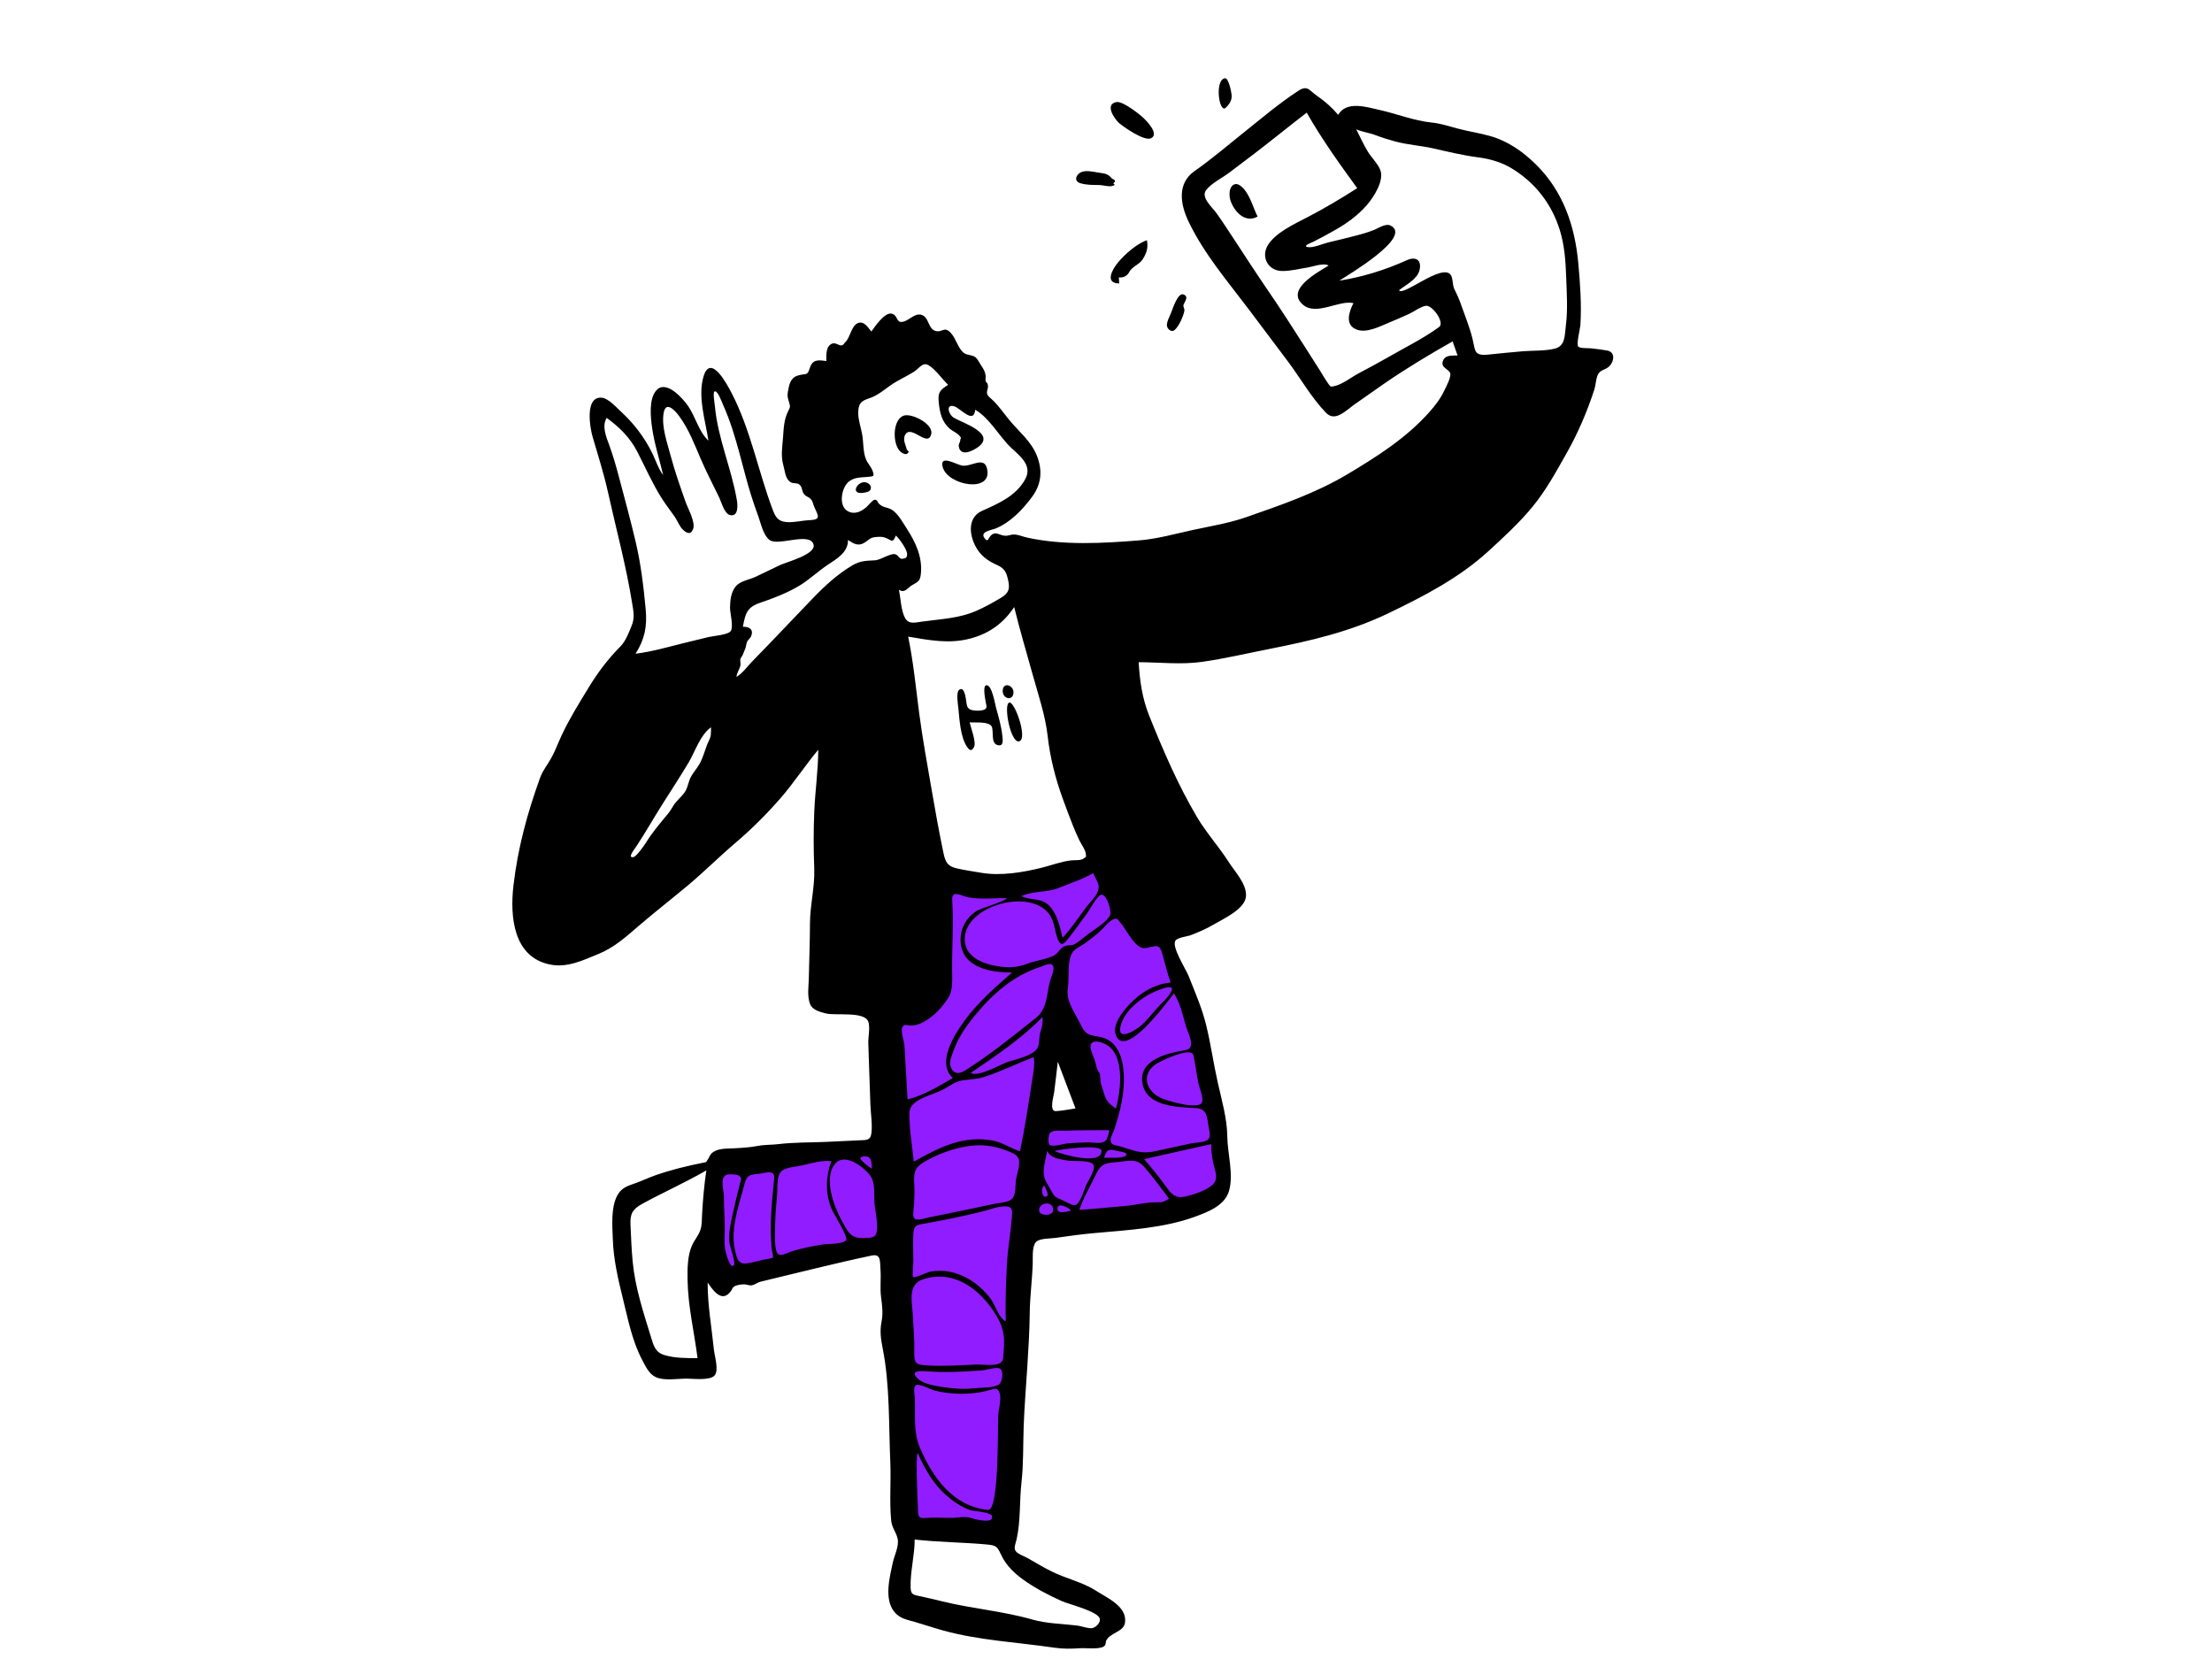 <svg xmlns="http://www.w3.org/2000/svg" xmlns:xlink="http://www.w3.org/1999/xlink" width="1024" height="768" version="1.1"><rect id="backgroundrect" width="100%" height="100%" x="0" y="0" fill="none" stroke="none"/>
    <!-- Generator: Sketch 57.1 (83088) - https://sketch.com -->
    <title>Character/selfie</title>
    <desc>Created with Sketch.</desc>
    
<g class="currentLayer" style=""><title>Layer 1</title>
        <path d="M510.379,398.218 L510.533,398.237 C512.768,398.669 516.472,405.062 517.99,406.88 C522.88,412.74 527.771,418.6 532.662,424.461 C534.619,426.806 537.442,429.269 538.836,431.983 C539.91,434.072 540.277,436.951 540.918,439.189 C548.871,466.992 556.649,494.974 562.442,523.319 C563.689,529.42 564.872,535.564 565.566,541.757 C565.907,544.818 566.806,549.316 565.474,552.274 C563.97,555.608 559.134,556.994 555.992,558.028 C549.88,560.039 543.48,561.237 537.148,562.312 C521.891,564.902 506.444,566.406 491.024,567.623 C486.313,567.995 481.464,567.988 476.783,568.622 C474.548,568.924 475.218,568.323 474.513,569.825 C473.532,571.913 474.183,576.27 474.067,578.547 C473.792,583.902 473.518,589.256 473.244,594.612 L473.244,594.612 L471,638.432 C470.241,653.241 469.484,668.049 468.724,682.858 C468.437,688.469 468.15,694.081 467.863,699.692 C467.71,702.691 468.167,706.564 467.362,709.467 C466.754,711.663 467.754,711.016 465.062,711.146 C458.826,711.447 452.364,710.693 446.126,710.469 C439.052,710.216 431.976,709.963 424.9,709.71 C422.879,709.638 420.621,710.211 419.807,708.762 C418.816,706.998 419.57,702.147 419.501,700.178 C419.304,694.688 419.108,689.198 418.911,683.708 C418.372,668.638 417.834,653.569 417.295,638.499 C416.559,617.947 415.823,597.394 415.088,576.841 C407.22,578.425 399.352,580.008 391.483,581.591 C379.857,583.931 368.23,586.271 356.603,588.61 C351.271,589.683 344.938,592.132 339.432,591.342 C333.963,590.557 331.702,588.221 331.395,583.03 C331.065,577.465 331.194,571.856 331.268,566.286 C331.391,557.176 331.653,548.067 331.997,538.962 C347.531,537.563 363.066,536.164 378.601,534.764 C386.872,534.019 395.145,533.274 403.415,532.529 C405.293,532.36 409.92,532.722 410.758,531.307 C412.061,529.107 410.611,521.874 410.572,519.386 L410.572,519.386 L410.201,495.864 L410.201,495.864 L408.843,409.318 C412.563,409.44 416.282,409.551 420.001,409.656 C436.182,410.112 452.443,410.774 468.629,410.276 C476.746,410.027 484.437,407.837 492.1,405.253 C496.175,403.88 500.208,402.384 504.209,400.811 C505.468,400.317 509.174,397.974 510.533,398.237 zM488.594,478.752 L480.328,519.184 L508.615,517.309 L488.594,478.752 z" id="Accent" fill="#911cff" class="" fill-opacity="1"/>
        <g id="Ink" fill="#000000" class="">
            <path d="M724.869,150.846 C724.291,155.343 724.703,160.246 719.626,161.432 C714.928,162.53 709.773,162.222 704.983,162.606 C699.6,163.039 694.233,163.63 688.861,164.162 C682.089,164.833 683.055,162.23 681.574,156.446 C680.221,151.165 678.062,145.893 676.266,140.742 C675.431,138.348 674.434,136.145 673.296,133.889 C672.265,131.846 672.755,129.068 671.644,127.351 C667.852,121.494 649.36,137.511 647.642,134.354 C650.771,131.918 656.187,129.193 657.146,125.024 C658.275,120.125 655.162,118.662 651.25,120.453 C641.625,124.863 630.516,128.31 620.019,129.917 C623.414,127.647 654.121,109.76 643.815,104.454 C641.493,103.259 638.391,105.509 636.296,106.361 C632.971,107.713 629.499,108.619 626.029,109.505 C622.372,110.438 618.706,111.336 615.029,112.185 C612.45,112.78 607.853,114.895 605.34,114.373 C602.789,113.843 607.309,112.259 608.048,111.886 C611.275,110.261 614.45,108.514 617.599,106.745 C623.187,103.607 628.349,99.971 632.599,95.119 C635.806,91.457 641.102,83.461 638.869,78.398 C637.575,75.464 634.74,72.751 633.074,69.971 C631.129,66.723 629.559,63.262 627.87,59.879 C630.697,61.122 633.87,61.44 636.756,62.556 C639.642,63.672 642.573,64.576 645.575,65.406 C651.599,67.07 657.604,67.366 663.573,68.716 C670.33,70.244 677.37,71.953 684.235,72.836 C690.212,73.603 695.586,75.239 700.707,78.498 C711.165,85.155 718.42,94.717 722.089,106.543 C724.239,113.471 724.762,120.699 725.015,127.907 C725.282,135.506 725.843,143.28 724.869,150.846 M666.177,151.406 C658.874,156.729 650.361,160.889 642.524,165.418 C638.039,168.008 633.459,170.43 628.885,172.858 C625.639,174.582 621.695,177.753 618.122,178.637 C615.861,179.196 616.03,179.239 614.599,177.178 C613.232,175.21 612.038,173.091 610.759,171.064 C608.399,167.327 606.018,163.604 603.636,159.881 C598.297,151.536 592.968,143.192 587.358,135.024 C581.73,126.828 576.332,118.482 570.88,110.169 C568.346,106.305 565.827,102.426 563.139,98.667 C561.085,95.798 555.821,91.421 558.321,88.042 C560.643,84.903 565.933,82.296 569.061,79.921 C572.885,77.02 576.731,74.15 580.544,71.234 C588.741,64.967 596.723,58.428 604.913,52.153 C611.863,64.343 620.04,75.772 628.287,87.105 C620.829,91.865 613.295,96.389 605.435,100.463 C599.631,103.473 590.75,107.539 587.084,113.247 C583.472,118.869 587.019,125.354 593.458,125.458 C597.308,125.519 601.146,124.499 604.921,123.917 C607.645,123.496 612.621,121.532 615.078,122.916 C610.662,125.734 594.64,133.946 603.277,141.145 C609.45,146.291 619.886,138.781 626.555,140.327 C624.522,144.228 622.409,150.45 628.051,152.571 C632.746,154.338 638.891,151.046 643.117,149.301 C646.17,148.04 649.204,146.736 652.206,145.36 C654.593,144.265 657.452,142.047 660.003,141.574 C662.98,141.022 669.04,149.317 666.177,151.406 M530.416,438.905 C534.594,438.142 536.74,436.415 538.056,441.488 C539.235,446.032 540.403,450.409 541.922,454.869 C535.395,455.433 529.638,458.549 524.878,462.933 C521.489,466.057 514.748,473.512 516.42,478.742 C520.479,491.453 540.984,462.938 543.421,459.891 C546.404,464.251 547.501,469.958 548.983,474.944 C550.039,478.492 553.955,485.294 548.778,486.156 C541.51,487.368 527.875,490.074 528.737,500.367 C529.755,512.517 545.211,512.448 553.881,512.994 C558.77,513.301 558.793,517.218 559.489,521.602 C559.8,523.563 560.773,526.212 559.108,527.647 C557.63,528.921 553.103,528.957 551.18,529.369 C545.572,530.573 539.967,531.8 534.36,533.003 C527.994,534.369 524.628,532.456 518.677,530.713 C516.474,530.067 514.261,530.339 514.099,527.873 C513.999,526.359 515.481,524.019 515.966,522.521 C517.886,516.598 519.522,510.5 520.073,504.28 C520.877,495.242 519.873,481.691 508.745,479.928 C503.45,479.088 502.432,478.815 500.042,473.846 C497.457,468.473 493.352,463.497 494.345,457.307 C495.062,452.822 493.851,444.335 496.714,440.615 C498.037,438.895 500.617,437.869 502.378,436.607 C504.622,434.997 506.783,433.274 508.874,431.472 C510.633,429.957 512.777,426.995 514.772,425.901 C517.208,424.563 517.282,425.475 519.032,427.565 C521.615,430.65 525.721,439.762 530.416,438.905 M542.226,458.984 C540.778,461.907 537.431,464.624 535.3,467.063 C533.156,469.517 531.127,472.11 528.735,474.334 C526.103,476.783 516.755,482.695 518.814,474.736 C520.417,468.546 526.414,463.532 531.693,460.443 C532.715,459.844 544.676,454.039 542.226,458.984 M552.453,488.455 C553.38,492.598 553.879,496.869 554.67,501.043 C555.075,503.176 557.319,508.33 556.404,510.382 C554.855,513.86 540.907,509.743 538.016,508.546 C531.133,505.697 527.974,498.383 534.321,493.174 C536.728,491.201 551.526,484.313 552.453,488.455 M561.597,538.218 C562.374,542.174 564.646,545.841 560.889,548.831 C557.77,551.314 552.659,553.008 548.815,553.892 C543.575,555.096 541.891,552.161 539.117,548.385 C536.136,544.324 532.961,540.401 529.668,536.589 C540.011,534.274 550.353,531.958 560.698,529.642 C560.691,532.524 561.041,535.394 561.597,538.218 M536.813,556.576 C531.419,556.297 525.616,557.92 520.145,558.348 C513.313,558.881 506.501,559.657 499.663,560.115 C501.415,554.526 504.561,549.541 507.023,544.262 C509.492,538.963 511.226,538.39 516.906,537.982 C522.17,537.603 525.883,535.791 529.767,540.257 C533.809,544.901 537.469,549.948 541.159,554.871 C539.904,555.711 538.404,556.659 536.813,556.576 M498.256,557.717 C496.925,558.686 492.821,555.93 491.438,555.396 C488.748,554.357 488.151,554.022 486.747,551.398 C485.541,549.141 483.621,546.577 483.244,544.001 C482.745,540.607 484.247,536.136 484.794,532.763 C486.251,536.275 491.031,536.683 494.262,537.257 C496.705,537.692 503.943,536.999 505.785,538.739 C507.82,540.661 504.074,546.022 503.097,548.041 C501.932,550.451 500.493,556.087 498.256,557.717 M495.648,560.502 C494.047,560.761 489.437,562.354 489.529,559.429 C489.633,556.087 495.975,559.692 495.648,560.502 M487.526,560.327 C487.233,563.141 481.179,562.907 481.04,560.432 C480.804,556.249 487.991,555.833 487.526,560.327 M480.602,484.447 C479.055,488.856 469.626,490.433 466.005,491.791 C462.698,493.03 452.82,498.753 449.41,496.677 C460.952,488.744 472.779,480.971 482.559,470.842 C482.959,473.344 482.349,475.434 481.611,477.802 C480.946,479.94 481.288,482.494 480.602,484.447 M477.732,500.524 C476.071,511.324 474.441,522.265 472.194,532.957 C467.911,531.649 464.379,528.996 459.879,528.072 C455.773,527.229 451.532,527.208 447.392,527.824 C438.569,529.136 430.704,533.5 423.007,537.753 C422.296,530.347 420.824,522.421 420.998,514.989 C421.142,508.815 431.707,506.988 436.499,504.437 C439.398,502.894 442.019,500.724 445.322,500.186 C448.721,499.632 452.001,499.649 455.358,498.613 C463.296,496.164 470.766,492.281 478.543,489.387 C479.179,493.094 478.295,496.871 477.732,500.524 M470.315,546.23 C469.962,548.684 470.407,553.065 468.536,554.936 C466.775,556.699 463.012,556.756 460.689,557.234 C453.612,558.69 446.542,560.16 439.476,561.662 C436.314,562.334 433.152,562.976 429.977,563.576 C428.463,563.862 424.665,565.314 423.39,564.109 C422.18,562.965 423.081,559.31 423.146,557.776 C423.277,554.713 423.45,551.64 423.257,548.576 C422.889,542.698 423.216,540.447 428.687,537.407 C434.499,534.175 440.501,531.963 447.043,530.766 C453.666,529.553 459.976,530.217 466.281,532.759 C468.035,533.466 470.666,534.338 471.483,536.229 C472.593,538.803 470.689,543.621 470.315,546.23 M462.348,640.975 C459.754,642.602 454.109,642.324 451.129,642.655 C446.318,643.186 441.476,642.883 436.696,642.14 C433.098,641.582 427.728,640.809 424.971,638.282 C421.052,634.693 425.574,634.529 428.572,634.781 C437.29,635.514 446.117,635.002 454.826,634.372 C456.522,634.249 461.079,632.761 462.714,633.458 C464.805,634.348 464.164,639.836 462.348,640.975 M457.405,698.979 C441.163,697.401 431.747,683.951 425.857,670.202 C422.695,662.821 423.835,655.075 423.523,647.269 C423.467,645.844 422.571,642.305 424.037,641.24 C425.414,640.239 430.986,643.333 432.493,643.702 C440.218,645.596 448.762,645.777 456.504,643.938 C459.858,643.141 461.736,641.66 462.802,644.984 C463.66,647.661 462.252,652.593 462.098,655.399 C461.833,660.251 462.593,699.482 457.405,698.979 M424.959,698.994 C424.897,696.638 423.709,672.831 424.862,672.759 C428.288,680.151 431.808,686.763 438.046,692.201 C441.233,694.981 444.816,697.485 448.801,698.976 C450.298,699.536 458.782,699.962 459.198,701.819 C459.925,705.07 454.134,703.758 452.416,703.494 C451.037,703.281 449.797,702.693 448.445,702.448 C445.868,701.981 443.434,702.609 440.847,702.661 C436.916,702.741 433.055,702.329 429.122,702.669 C425.527,702.979 425.055,702.566 424.959,698.994 M427.357,592.211 C441.261,587.717 452.881,596.228 460.219,607.368 C464.403,613.721 465.339,618.163 464.607,625.685 C464.345,628.378 464.829,630.201 462.353,631.298 C459.903,632.385 454.336,631.579 451.684,631.703 C444.059,632.059 436.463,632.533 428.838,632.08 C423.885,631.787 423.186,630.948 423.271,626.14 C423.374,620.352 422.892,614.591 422.565,608.794 C422.21,602.522 420.057,594.57 427.357,592.211 M422.807,583.875 C422.815,579.623 422.56,575.259 422.82,571.014 C423.079,566.804 424.87,567.012 428.844,566.294 C437.45,564.738 446.044,562.997 454.534,560.888 C457.892,560.054 461.686,558.454 465.184,558.44 C468.855,558.427 468.66,560.314 468.415,563.564 C467.871,570.763 466.552,577.856 466.151,585.018 C465.718,592.746 465.491,600.575 465.526,608.312 C465.538,610.924 466.173,612.858 463.946,610.414 C461.717,607.966 460.626,604.064 458.635,601.313 C454.558,595.678 448.498,591.146 441.774,589.237 C438.056,588.182 434.145,587.999 430.354,588.763 C429.204,588.995 423.443,591.744 422.71,591.201 C422.214,590.833 422.806,584.047 422.807,583.875 M473.673,731.26 C479.188,735.209 485.295,738.4 491.477,741.17 C494.956,742.728 508.726,746.008 509.165,749.516 C509.4,751.388 507.118,753.485 505.623,753.706 C503.727,753.987 500.603,752.749 498.672,752.514 C491.649,751.662 484.641,751.656 477.788,749.702 C464.107,745.797 449.923,744.697 436.1,741.293 C432.811,740.484 429.515,739.725 426.209,738.991 C423.069,738.294 421.662,738.414 421.551,735.058 C421.307,727.693 423.419,720.148 423.436,712.692 C434.619,713.968 445.84,713.952 457.053,715.002 C461.858,715.452 461.746,716.363 463.852,720.561 C466.038,724.917 469.756,728.455 473.673,731.26 M419.148,491.986 C419.007,489.26 418.896,486.526 418.65,483.807 C418.484,481.98 416.815,476.875 417.756,475.452 C418.874,473.763 420,474.794 422,474.747 C424.636,474.684 426.844,473.624 429.018,472.237 C433.135,469.611 436.196,466.154 438.868,462.12 C441.219,458.569 440.781,453.718 440.753,449.467 C440.678,438.473 441.479,427.75 440.808,416.707 C440.5,411.635 444.83,414.746 448.326,415.403 C454.045,416.477 460.261,415.733 466.073,415.747 C465.857,417.099 453.972,420.456 452.052,421.733 C447.136,425.002 444.27,430.232 444.718,436.195 C445.62,448.191 458.832,450.196 468.485,450.219 C460.476,457.302 452.61,464.053 446.315,472.79 C441.674,479.232 433.499,491.932 441.087,499.059 C434.379,502.868 427.732,507.106 420.146,508.939 C419.806,503.289 419.442,497.639 419.148,491.986 M416.103,273.007 C418.834,274.761 419.982,272.281 422.06,270.997 C424.987,269.188 425.956,269.365 426.327,265.324 C427.014,257.829 423.861,251.045 419.902,244.911 C418.103,242.123 416.308,238.803 413.768,236.624 C411.453,234.637 409.112,235.321 406.967,233.267 C406.125,232.46 406.305,231.32 404.913,231.352 C403.996,231.374 401.768,234.214 401.011,234.841 C398.619,236.821 395.693,238.328 392.559,236.695 C387.995,234.319 389.46,225.693 393.005,222.899 C395.735,220.747 398.961,221.08 402.068,220.733 C404.398,220.473 404.883,220.574 403.925,217.908 C403.253,216.04 401.704,214.583 400.939,212.756 C399.469,209.249 399.789,204.987 399.154,201.275 C398.584,197.949 397.25,194.352 397.298,190.974 C397.362,186.673 398.767,185.556 402.493,184.35 C406.103,183.182 409.093,180.607 412.168,178.444 C415.648,175.995 419.46,174.378 423.037,172.142 C425.465,170.623 427.032,167.553 429.702,168.987 C432.875,170.691 436.23,175.624 438.928,178.144 C434.98,180.65 434.062,181.746 434.606,186.652 C435.105,191.149 436.021,195.157 439.459,198.29 C440.78,199.494 443.243,200.458 444.267,201.846 C445.461,203.463 444.685,202.038 444.534,203.863 C444.454,204.848 443.675,205.492 443.844,206.63 C444.602,211.684 450.408,208.701 452.801,206.945 C461.35,200.672 445.387,195.69 441.596,193.405 C438.978,191.826 437.683,186.786 441.831,188.125 C444.591,189.015 450.824,196.566 451.457,189.684 C458.299,193.658 462.522,202.102 468.259,207.441 C472.396,211.292 477.954,215.563 474.669,221.712 C470.485,229.551 462.187,233.109 454.611,236.492 C447.263,239.772 448.789,249.054 452.716,254.736 C454.987,258.021 457.962,259.945 461.542,261.541 C465.198,263.172 465.958,265.088 466.756,268.871 C467.643,273.068 466.701,274.759 463.067,276.927 C459.519,279.045 455.81,281.096 452.022,282.753 C443.831,286.338 435.334,286.564 426.622,287.785 C423.569,288.213 420.641,289.105 418.975,286.078 C417.102,282.671 416.964,276.805 416.103,273.007 M414.786,256.705 C412.736,255.625 407.787,259.213 405.195,259.371 C401.002,259.625 398.25,259.529 394.528,261.753 C387.492,265.957 381.654,271.37 376.012,277.239 C369.658,283.85 363.34,290.496 357.007,297.127 C354.136,300.13 351.251,303.118 348.336,306.076 C346.038,308.408 343.791,311.687 340.947,313.351 C341.095,311.375 342.307,309.976 342.737,308.144 C342.987,307.073 342.55,306.164 342.712,305.138 C342.765,304.805 343.659,303.648 343.795,303.268 C344.158,302.266 344.602,301.276 345.033,300.236 C345.435,299.264 345.376,298.257 345.784,297.243 C346.203,296.197 347.352,295.505 347.75,294.475 C348.918,291.46 346.985,290.062 343.894,290.133 C345.103,284.101 345.632,281.15 351.939,279.023 C357.965,276.991 363.852,274.709 369.387,271.533 C374.302,268.714 378.402,264.65 383.127,261.508 C387.357,258.694 392.623,255.746 392.579,249.976 C394.977,251.603 397.225,252.972 399.968,251.353 C402.284,249.985 402.591,248.884 405.268,248.626 C407.453,248.417 408.807,248.361 410.757,249.322 C413.052,250.452 413.365,251.238 414.702,247.911 C416.221,249.189 420.06,254.514 419.932,256.622 C419.862,257.783 419.686,258.307 418.247,258.613 C416.207,259.047 416.286,257.495 414.786,256.705 M405.226,571.86 C404.228,573.389 400.022,573.107 398.398,573.087 C393.447,573.022 391.716,568.867 389.544,564.852 C386.119,558.522 381.001,545.372 386.619,538.728 C391.054,533.485 399.691,540.091 402.717,544.051 C405.329,547.473 404.553,552.604 404.796,556.71 C405.001,560.17 407.197,568.843 405.226,571.86 M391.7,574.153 C389.72,576.132 383.296,575.713 380.673,576.139 C375.992,576.896 371.337,577.807 366.795,579.19 C363.414,580.219 360.072,582.988 359.181,578.275 C358.432,574.313 358.805,569.56 358.876,565.561 C358.953,561.246 359.405,556.986 359.78,552.691 C360.034,549.786 359.398,544.442 361.77,542.213 C363.813,540.291 368.782,540.106 371.435,539.469 C375.792,538.425 380.344,537.052 384.872,537.52 C382.23,544.691 382.006,552.212 384.839,559.358 C385.647,561.398 392.922,572.93 391.7,574.153 M358.406,545.584 C357.302,556.371 356.192,567.226 357.255,578.068 C357.319,578.714 358.092,581.676 357.756,582.14 C357.409,582.62 354.659,582.868 354.035,583.015 C351.556,583.603 349.08,584.227 346.585,584.749 C341.729,585.764 341.095,582.696 340.142,578.195 C338.101,568.552 342.058,558.097 344.456,548.836 C345.624,544.326 346.489,543.807 350.924,543.432 C354.01,543.173 358.875,541 358.406,545.584 M339.654,585.829 C337.798,587.517 335.943,579.553 335.779,578.741 C335.131,575.518 335.492,572.249 335.501,568.976 C335.517,563.863 335.126,558.773 335.118,553.684 C335.114,550.931 333.051,545.304 336.309,543.848 C337.265,543.42 341.062,543.598 341.923,544.16 C343.713,545.329 343.008,546.086 342.477,548.119 C341.29,552.683 340.263,557.268 339.229,561.869 C338.215,566.381 337.214,570.721 337.697,575.38 C337.856,576.921 340.836,584.753 339.654,585.829 M398.838,535.567 C403.362,534.292 403.604,537.758 403.596,541.076 C402.907,540.547 396.478,536.232 398.838,535.567 M338.325,292.069 C337.216,293.895 330.195,294.394 328.189,294.875 C324.242,295.82 320.293,296.759 316.356,297.744 C308.981,299.588 301.787,301.669 294.226,302.633 C298.378,295.986 299.67,290.246 298.897,281.95 C297.923,271.477 296.684,261.109 294.273,250.857 C291.896,240.747 289.144,230.705 286.493,220.663 C285.191,215.729 283.783,210.89 282.051,206.089 C280.663,202.242 278.494,197.398 280.851,193.454 C286.831,197.817 291.628,202.518 295.039,209.146 C298.693,216.251 301.884,223.545 306.125,230.343 C308.064,233.451 310.329,236.285 312.403,239.293 C313.637,241.084 314.536,243.666 316.108,245.176 C317.92,246.916 319.852,247.737 320.888,244.8 C321.999,241.648 318.454,235.412 317.408,232.452 C314.881,225.307 312.376,218.176 310.427,210.847 C308.851,204.922 306.245,197.759 307.167,191.508 C308.08,185.32 312.279,189.749 314.404,192.626 C318.784,198.558 321.407,205.472 324.285,212.197 C326.93,218.376 330.015,224.266 332.942,230.301 C333.96,232.401 335.302,237.826 337.969,238.45 C341.846,239.359 341.518,233.899 341.147,231.684 C338.69,216.998 332.276,202.935 330.945,187.994 C330.881,187.28 329.954,181.729 330.7,181.265 C332.145,180.366 334.095,185.998 334.718,187.378 C337.962,194.555 340.22,202.121 342.293,209.702 C344.056,216.15 345.65,222.647 347.628,229.033 C348.715,232.543 349.961,235.996 351.19,239.458 C352.301,242.595 353.429,247.955 356.327,250.022 C360.439,252.954 375.152,245.983 376.643,252.215 C377.704,256.645 364.061,260.213 361.155,261.558 C357.33,263.329 353.578,265.268 349.751,267.041 C346.854,268.382 342.69,268.932 340.594,271.455 C338.374,274.128 338.018,277.882 337.952,281.198 C337.901,283.708 339.64,289.902 338.325,292.069 M329.026,340.443 C328.832,341.835 327.725,343.678 327.227,345.003 C326.214,347.702 325.352,350.927 323.942,353.449 C322.73,355.621 320.94,357.563 319.768,359.767 C318.657,361.859 318.509,364.271 317.211,366.365 C315.725,368.759 313.27,370.48 311.795,372.858 C311.068,374.032 310.317,375.372 309.29,376.621 C305.652,381.048 302.04,385.224 299.114,389.966 C298.366,391.18 294.711,396.479 293.257,396.766 C290.216,397.363 293.755,393.041 294.35,392.147 C298.658,385.682 302.484,378.875 306.642,372.309 C310.67,365.952 314.792,359.644 318.668,353.191 C321.83,347.93 324.016,340.377 329.154,336.671 C329.173,337.931 329.132,339.188 329.026,340.443 M469.501,281.024 C472.003,291.311 474.996,301.281 477.817,311.476 C480.435,320.936 483.918,331.06 485.004,340.813 C486.078,350.474 488.548,360.249 491.87,369.419 C493.405,373.662 494.985,377.921 496.652,382.115 C497.567,384.419 498.591,386.671 499.631,388.921 C500.438,390.669 502.57,393.5 502.652,395.352 C502.717,396.836 503.232,396.243 501.768,397.358 C500.252,398.512 497.626,398.093 495.861,398.297 C491.256,398.829 486.765,400.561 482.276,401.684 C473.618,403.847 463.298,405.565 454.426,404.059 C450.694,403.425 446.818,402.876 443.128,402.051 C438.587,401.035 437.654,399.156 436.722,394.694 C434.684,384.937 432.929,375.206 431.246,365.385 C429.245,353.702 427.079,342.033 425.535,330.278 C423.976,318.386 422.855,306.482 420.411,294.72 C430.27,296.368 439.554,298.23 449.441,295.529 C458.197,293.137 464.518,288.461 469.501,281.024 M508.092,408.39 C510.296,412.932 504.984,417.016 502.41,420.515 C499.015,425.127 495.844,429.945 491.895,434.116 C490.71,429.376 489.671,424.043 486.51,420.149 C482.473,415.178 477.761,417.209 472.816,414.858 C478.002,412.334 484.625,413.297 490.127,411.047 C495.554,408.828 501.034,407.086 506.084,404.203 C506.755,405.598 507.417,406.997 508.092,408.39 M488.857,514.372 C485.542,514.556 487.76,507.565 487.975,505.828 C488.567,501.053 489.165,496.278 489.684,491.495 C492.419,498.707 495.153,505.919 497.887,513.131 C494.882,513.56 491.896,514.204 488.857,514.372 M483.465,548.946 C483.917,549.951 486.026,553.3 484.361,553.918 C482.079,554.764 481.805,549.216 483.465,548.946 M479.51,471.249 C468.95,479.68 458.463,488.133 447.037,495.392 C444.534,496.982 442.013,497.647 440.353,494.494 C439.05,492.014 440.427,489.221 441.264,486.793 C443.397,480.604 447.113,475.224 451.231,470.187 C459.456,460.128 469.246,451.537 481.737,447.571 C483.781,446.922 486.936,444.964 487.651,447.668 C488.073,449.258 486.289,453.23 485.927,454.722 C484.435,460.886 484.761,467.059 479.51,471.249 M509.908,532.737 C510.141,539.897 490.57,534.122 488.131,532.842 C490.69,531.985 509.803,529.519 509.908,532.737 M517.175,532.782 C518.338,533.092 522.797,533.485 521.132,535.01 C519.641,536.374 512.889,535.827 511.099,535.994 C512.302,532.044 513.215,531.728 517.175,532.782 M513.55,523.192 C513.112,524.785 512.934,527.215 511.507,528.306 C509.728,529.667 505.949,528.84 503.936,528.852 C500.517,528.869 497.101,529.044 493.699,529.384 C492.397,529.513 487.124,531.102 485.903,530.018 C485.007,529.222 485.341,525.486 485.994,524.647 C487.334,522.921 490.42,523.518 492.354,523.449 C499.431,523.196 506.469,523.175 513.55,523.192 M509.006,496.73 C508.007,495.246 507.829,495.261 507.403,493.019 C506.947,490.619 505.789,488.566 505.108,486.248 C503.609,481.145 508.397,481.598 511.91,483.469 C521.021,488.324 518.822,505.285 516.569,513.226 C513.293,510.817 512.084,509.725 510.957,505.839 C510.529,504.363 510.048,502.912 509.603,501.444 C509.275,500.362 509.503,497.469 509.006,496.73 M509.795,414.177 C512.339,413.87 514.666,421.763 513.939,423.471 C512.452,426.965 506.769,430.086 503.874,432.317 C501.947,433.801 500.033,435.504 497.973,436.798 C496.061,437.999 494.961,437.326 493.182,437.902 C490.609,438.735 489.985,441.458 487.352,442.628 C483.646,444.275 479.154,444.736 475.284,446.223 C470.588,448.027 466.283,448.077 461.359,447.221 C454.278,445.992 445.977,442.479 446.616,433.874 C447.741,418.692 477.891,410.913 486.114,423.786 C488.254,427.137 488.221,431.042 489.61,434.641 C491.115,438.536 492.574,437.005 494.838,434.137 C497.799,430.383 500.55,426.428 503.395,422.585 C504.316,421.343 507.959,414.401 509.795,414.177 M325.022,561.994 C324.877,564.576 325.032,567.195 324.134,569.659 C323.229,572.143 321.395,574.152 320.339,576.567 C318.197,581.46 318.213,587.381 318.299,592.624 C318.498,604.824 321.387,616.673 322.915,628.727 C317.829,628.715 312.571,628.773 307.642,627.318 C303.239,626.019 302.536,622.802 301.291,618.746 C297.794,607.357 294.018,596.017 292.889,584.09 C292.352,578.406 292.126,572.676 291.869,566.974 C291.645,561.972 292.768,559.79 297.283,557.314 C307.098,551.93 317.272,547.448 326.986,541.808 C325.993,548.499 325.4,555.242 325.022,561.994 M744.017,162.276 C741.628,161.837 739.215,161.563 736.804,161.275 C735.546,161.125 731.625,161.334 730.683,160.514 C729.562,159.538 731.503,152.158 731.602,150.575 C732.209,141.051 731.504,131.233 730.63,121.746 C729.05,104.571 723.648,88.659 711.186,76.292 C704.983,70.135 698.009,65.251 689.538,62.894 C684.602,61.521 679.516,60.789 674.57,59.457 C670.58,58.381 666.857,57.15 662.712,56.724 C654.444,55.874 646.887,52.75 638.819,50.943 C632.883,49.613 623.336,46.46 619.488,53.162 C616.459,49.61 613.412,46.942 609.591,44.292 C605.932,41.753 605.334,39.218 600.853,42.149 C592.146,47.844 583.992,54.792 575.86,61.272 C568.265,67.324 560.916,73.662 552.956,79.227 C544.838,84.904 546.378,94.538 550.195,102.524 C557.378,117.557 568.456,130.408 578.154,143.293 C584.228,151.366 590.322,159.448 596.372,167.536 C602.156,175.266 607.159,184.213 613.917,191.158 C618.179,195.536 623.265,189.811 627.11,187.166 C631.884,183.88 636.573,180.473 641.352,177.196 C651.304,170.372 661.952,163.98 672.458,158.04 C673.222,160.206 673.986,162.372 674.751,164.539 C672.443,164.712 669.326,164.196 668.152,166.677 C666.474,170.22 670.59,170.686 671.312,172.717 C671.957,174.531 669.314,179.323 668.532,180.958 C666.774,184.642 664.319,187.818 661.614,190.85 C650.915,202.851 637.375,211.435 623.638,219.617 C608.937,228.371 593.181,233.716 577.087,239.357 C568.903,242.225 560.409,243.558 551.964,245.395 C543.827,247.164 535.696,249.489 527.381,250.157 C510.369,251.522 492.316,252.545 475.509,248.877 C473.669,248.475 471.722,247.605 469.851,247.44 C468.35,247.307 467.239,247.936 465.823,248.017 C462.781,248.191 461.038,245.471 458.622,247.998 C457.413,249.262 457.392,251.384 455.707,249.025 C453.564,246.025 459.042,245.444 461.072,244.589 C467.906,241.71 473.4,235.915 477.743,230.056 C482.082,224.202 482.706,217.95 480.064,211.096 C477.422,204.245 471.415,199.601 466.905,194.037 C464.724,191.344 462.716,188.493 460.321,185.978 C459.042,184.635 456.981,183.349 456.901,181.994 C456.808,180.42 457.751,179.637 457.187,177.723 C457.041,177.225 456.416,176.942 456.283,176.395 C456.072,175.523 456.398,174.775 456.288,173.926 C456.035,171.977 455.271,170.753 454.189,169.157 C453.516,168.159 452.53,166.162 451.603,165.415 C449.978,164.105 447.762,164.639 446.11,163.311 C443.496,161.211 442.577,156.786 440.264,154.236 C437.009,150.648 436.314,154.273 432.865,153.13 C429.916,152.151 429.951,147.713 427.567,146.212 C424.21,144.098 421.383,147.988 418.402,148.854 C414.48,149.994 415.987,145.569 412.491,145.167 C409.335,144.802 404.962,151.205 403.388,153.48 C401.784,151.61 400.03,148.425 397.144,149.566 C394.115,150.764 393.576,156.34 391.362,158.329 C390.59,159.021 390.753,159.532 389.804,159.85 C388.578,160.26 386.945,158.481 385.36,159.024 C382.163,160.118 382.553,164.384 382.547,167.148 C378.775,166.597 376.144,166.316 374.881,170.381 C373.645,174.36 373.176,172.604 369.199,173.897 C365.771,175.01 365.291,178.266 364.725,181.45 C364.375,183.431 364.699,184.239 365.232,186.044 C365.904,188.319 365.904,188.29 364.808,190.461 C362.899,194.248 362.785,198.42 362.48,202.588 C362.156,207.036 361.378,211.084 362.642,215.428 C363.423,218.116 363.483,221.774 366.116,223.279 C367.16,223.876 368.934,223.549 369.823,224.141 C371.519,225.271 371.003,226.99 372.133,228.64 C372.979,229.875 374.345,229.994 375.293,230.995 C376.324,232.085 376.386,233.413 376.973,234.742 C378.711,238.68 380.346,240.585 374.68,240.81 C371.184,240.949 367.455,241.997 363.973,241.675 C359.865,241.297 358.843,239 357.535,235.503 C350.944,217.882 347.402,198.781 338.722,182.024 C336.816,178.344 328.993,163.313 325.686,174.265 C322.898,183.502 326.556,194.775 327.959,203.97 C323.558,200.003 321.93,192.858 318.588,188.015 C316.12,184.437 308.391,175.651 303.86,180.686 C300.29,184.654 301.182,193.069 301.841,197.813 C302.882,205.319 305.281,212.553 306.994,219.914 C304.837,217.092 303.773,213.647 302.276,210.47 C300.399,206.487 298.057,202.706 295.388,199.205 C293.056,196.146 290.448,193.302 287.62,190.694 C285.459,188.699 281.589,184.333 278.52,184.097 C270.621,183.491 273.105,197.98 274.308,202.123 C276.802,210.708 279.505,219.057 281.441,227.816 C285.225,244.927 289.808,261.644 292.596,278.974 C293.213,282.817 293.956,285.884 292.437,289.577 C291.097,292.831 289.708,296.722 287.237,299.224 C281.644,304.89 277,310.94 272.819,317.767 C268.341,325.079 263.731,332.476 260.076,340.238 C258.395,343.809 257.02,347.672 255.088,351.107 C253.344,354.207 251.248,356.657 250.008,360.09 C244.084,376.492 239.698,392.607 237.69,409.975 C236.041,424.234 237.577,443.202 254.793,446.538 C262.702,448.071 269.803,444.564 276.935,441.669 C284.311,438.676 289.645,433.809 295.661,428.637 C303.137,422.211 310.899,416.182 318.454,409.863 C326.013,403.54 332.995,396.529 340.513,390.138 C347.938,383.824 354.656,377.119 361.077,369.788 C367.448,362.515 372.622,354.458 378.789,347.084 C378.766,356.631 377.349,366.092 376.951,375.627 C376.588,384.369 376.579,393.102 376.932,401.84 C377.285,410.573 374.978,418.885 374.959,427.599 C374.939,436.099 374.602,444.55 374.416,453.041 C374.333,456.85 373.586,461.123 375.009,464.798 C376.072,467.542 379.412,468.4 382.262,469.139 C386.666,470.282 399.915,468.081 401.882,472.786 C402.956,475.353 401.874,480.027 401.958,482.864 C402.098,487.539 402.269,492.213 402.429,496.887 C402.595,501.714 402.756,506.542 402.932,511.368 C403.088,515.621 403.915,520.359 403.403,524.569 C402.964,528.178 400.86,527.706 397.525,527.891 C392.492,528.169 387.458,528.393 382.422,528.612 C375.035,528.936 367.327,528.788 360.245,529.66 C357.271,530.026 354.021,529.87 350.884,530.467 C346.949,531.215 343.315,531.405 339.324,531.603 C336.107,531.762 331.971,531.529 329.443,533.907 C328.567,534.732 328.37,535.716 327.749,536.634 C326.584,538.355 327.232,537.903 325.321,538.29 C317.859,539.801 310.772,541.506 303.475,544.049 C299.822,545.322 296.433,547.032 292.763,548.229 C289.547,549.279 287.19,550.571 285.6,553.729 C282.76,559.367 283.479,567.525 283.685,573.602 C284.009,583.083 286.115,592.109 288.386,601.278 C290.749,610.817 292.602,620.611 297.199,629.375 C298.709,632.254 300.34,635.928 303.425,637.429 C307.408,639.366 313.534,638.192 317.881,638.199 C320.798,638.204 328.613,639.206 330.794,636.76 C332.905,634.391 330.781,627.71 330.483,624.77 C329.438,614.468 327.557,604.071 327.582,593.698 C329.962,597.215 334.088,603.284 338.218,597.897 C339.234,596.571 338.837,595.955 340.642,595.186 C341.64,594.761 343.745,594.5 344.832,594.574 C346.311,594.673 346.858,595.268 348.216,594.977 C349.419,594.719 350.771,593.642 352.15,593.315 C369.244,589.252 386.238,584.873 403.405,581.254 C407.944,580.296 407.299,583.781 407.599,587.705 C407.93,592.045 407.298,596.428 407.9,600.72 C408.424,604.454 408.832,608.093 408.094,611.85 C407.224,616.28 407.784,619.977 408.651,624.364 C411.99,641.283 411.393,659.634 412.146,676.829 C412.538,685.785 411.697,694.929 412.539,703.837 C412.857,707.202 414.735,709.061 415.496,712.121 C416.37,715.636 413.987,720.111 413.262,723.515 C411.805,730.349 409.246,740.13 413.927,746.076 C416.455,749.288 419.769,749.754 423.511,750.84 C427.99,752.139 432.404,753.654 436.903,754.885 C453.343,759.385 471.109,760.266 487.958,762.745 C492.084,763.352 495.911,763.295 500.063,763.008 C502.623,762.83 508.927,763.672 511.055,762.14 C512.195,761.321 511.618,760.294 512.197,759.292 C513.02,757.869 514.018,757.29 515.419,756.404 C517.74,754.937 520.424,754.08 520.816,751.053 C521.774,743.636 512.505,739.706 507.55,736.5 C501.216,732.4 493.566,730.817 486.845,727.471 C483.137,725.625 479.559,723.533 475.986,721.438 C474.437,720.53 471.296,719.502 470.216,718.072 C469.114,716.613 470.193,714.53 470.649,712.445 C472.533,703.83 471.896,695.02 472.871,686.313 C473.845,677.592 473.58,668.818 473.901,660.052 C474.232,651.026 474.978,642.021 475.55,633.007 C476.077,624.682 476.608,616.223 476.696,607.889 C476.779,600.161 477.833,592.58 478.082,584.802 C478.167,582.162 477.693,577.373 479.446,575.137 C480.983,573.176 486.073,573.423 488.447,573.078 C494.846,572.15 500.936,571.335 507.263,570.775 C522.317,569.443 539.07,568.462 553.305,563.215 C559.176,561.052 566.988,558.095 568.936,551.354 C571.176,543.605 568.252,534.08 568.155,526.157 C568.052,517.698 565.599,509.444 563.76,501.247 C561.78,492.423 560.533,483.448 558.393,474.657 C556.43,466.591 553.245,459.447 550.234,451.789 C549.012,448.683 542.056,437.981 544.214,435.341 C545.376,433.919 549.563,433.559 551.262,432.908 C554.923,431.508 558.591,429.915 561.967,427.92 C566.474,425.256 576.344,420.849 576.799,414.93 C577.232,409.273 571.673,403.556 568.847,399.114 C564.295,391.954 558.552,385.696 554.216,378.395 C545.453,363.641 538.485,347.481 532.096,331.581 C528.754,323.263 527.662,315.43 527.112,306.551 C536.817,306.574 546.695,307.768 556.338,306.411 C566.833,304.934 577.342,302.446 587.745,300.397 C606.69,296.662 624.879,292.446 642.429,284.038 C658.863,276.165 675.539,267.548 689.146,255.05 C696.182,248.588 703.359,242.002 709.434,234.612 C715.676,227.021 720.371,218.396 725.187,209.874 C730.502,200.467 734.732,190.582 738.077,180.292 C738.75,178.224 738.754,175.589 739.614,173.635 C740.586,171.429 742.353,171.371 744.199,170.209 C746.795,168.574 748.523,163.103 744.017,162.276 " id="ink-shape"/>
            <path d="M518.071,56.976 C520.289,58.882 529.851,65.595 532.939,63.963 C536.75,61.947 530.717,55.877 529.093,54.381 C527.026,52.476 519.639,46.716 516.811,47.251 C511.158,48.321 516.074,55.26 518.071,56.976 " id="ink-shape"/>
            <path d="M522.793,125.878 C524.047,123.411 527.381,122.504 528.923,120.117 C530.778,117.247 531.629,114.736 530.946,111.216 C526.198,112.814 520.797,117.651 517.621,121.433 C514.966,124.594 511.195,131.2 518.123,131.216 C518.063,130.276 518.002,129.335 517.941,128.395 C520.019,128.697 521.85,127.738 522.793,125.878 " id="ink-shape"/>
            <path d="M500.178,84.834 C503.238,85.714 505.764,85.589 508.891,85.658 C511.161,85.708 514.261,86.956 516.1,85.55 C514.468,84.605 516.531,84.553 516.126,83.631 C515.787,82.863 515.143,83.115 514.619,82.493 C512.751,80.277 511.127,80.304 508.165,79.843 C505.869,79.484 502.494,78.657 500.289,79.798 C497.968,80.999 497.07,83.94 500.178,84.834 " id="ink-shape"/>
            <path d="M543.743,152.796 C545.723,151.135 547.88,146.329 548.28,143.849 C548.437,142.878 547.737,142.133 547.82,141.418 C547.98,140.055 550.781,137.421 547.847,136.303 C545.281,135.324 542.869,142.928 542.217,144.587 C541.548,146.284 539.726,149.59 540.285,151.232 C540.749,152.593 542.406,153.916 543.743,152.796 " id="ink-shape"/>
            <path d="M567.422,49.879 C569.213,48.216 570.346,46.331 570.16,44.046 C570.013,42.245 568.665,36.038 567.147,36.22 C562.109,36.828 564.374,52.709 567.422,49.879 " id="ink-shape"/>
            <path d="M461.045,327.413 C460.63,325.895 459.123,316.615 456.517,317.247 C454.536,317.728 456.593,325.894 456.686,326.969 C456.878,329.217 452.557,329.143 450.549,328.84 C447.364,328.358 447.62,326.492 447.144,323.597 C446.964,322.503 446.275,317.558 443.993,319.369 C442.451,320.593 443.553,326.69 443.682,328.082 C444.127,332.9 444.649,341.128 447.514,345.504 C448.656,347.249 449.683,348.11 450.883,345.872 C452.097,343.608 449.349,336.705 448.868,334.388 C451.135,334.609 457.661,333.874 459.027,336.229 C460.274,338.378 458.279,344.519 462.28,345.018 C464.654,345.314 464.223,342.564 463.995,340.45 C463.516,336.015 462.215,331.698 461.045,327.413 " id="ink-shape"/>
            <path d="M467.124,325.266 C464.496,326.453 467.795,343.761 471.64,343.203 C476.127,342.55 469.628,324.135 467.124,325.266 " id="ink-shape"/>
            <path d="M464.195,319.535 C463.871,323.432 468.935,324.885 469.175,320.65 C469.36,317.382 464.536,315.438 464.195,319.535 " id="ink-shape"/>
            <path d="M436.397,216.212 C438.709,224.828 459.753,228.493 456.918,216.873 C455.498,211.055 449.569,216.224 445.428,215.547 C442.749,215.109 434.769,210.136 436.397,216.212 " id="ink-shape"/>
            <path d="M431.112,200.843 C432.102,196.233 422.017,191.144 418.357,192.414 C413.004,194.271 413.027,206.146 417.111,209.303 C417.648,209.719 419.295,210.709 420.102,209.92 C421.375,208.671 419.985,209.011 419.687,207.764 C419.216,205.781 417.673,203.235 419.209,200.979 C422.113,196.716 429.696,207.449 431.112,200.843 " id="ink-shape"/>
            <path d="M400.361,223.222 C396.725,223.017 393.744,228.661 399.093,228.188 C400.118,228.098 402.319,227.84 402.913,226.764 C403.897,224.98 401.96,223.311 400.361,223.222 " id="ink-shape"/>
            <path d="M576.761,88.679 C575.516,86.878 572.907,83.981 570.662,85.787 C568.672,87.388 569.019,91.34 569.783,93.304 C571.837,98.592 576.689,103.302 582.18,100.255 C580.273,96.434 579.198,92.203 576.761,88.679 " id="ink-shape"/>
        </g>
    </g></svg>